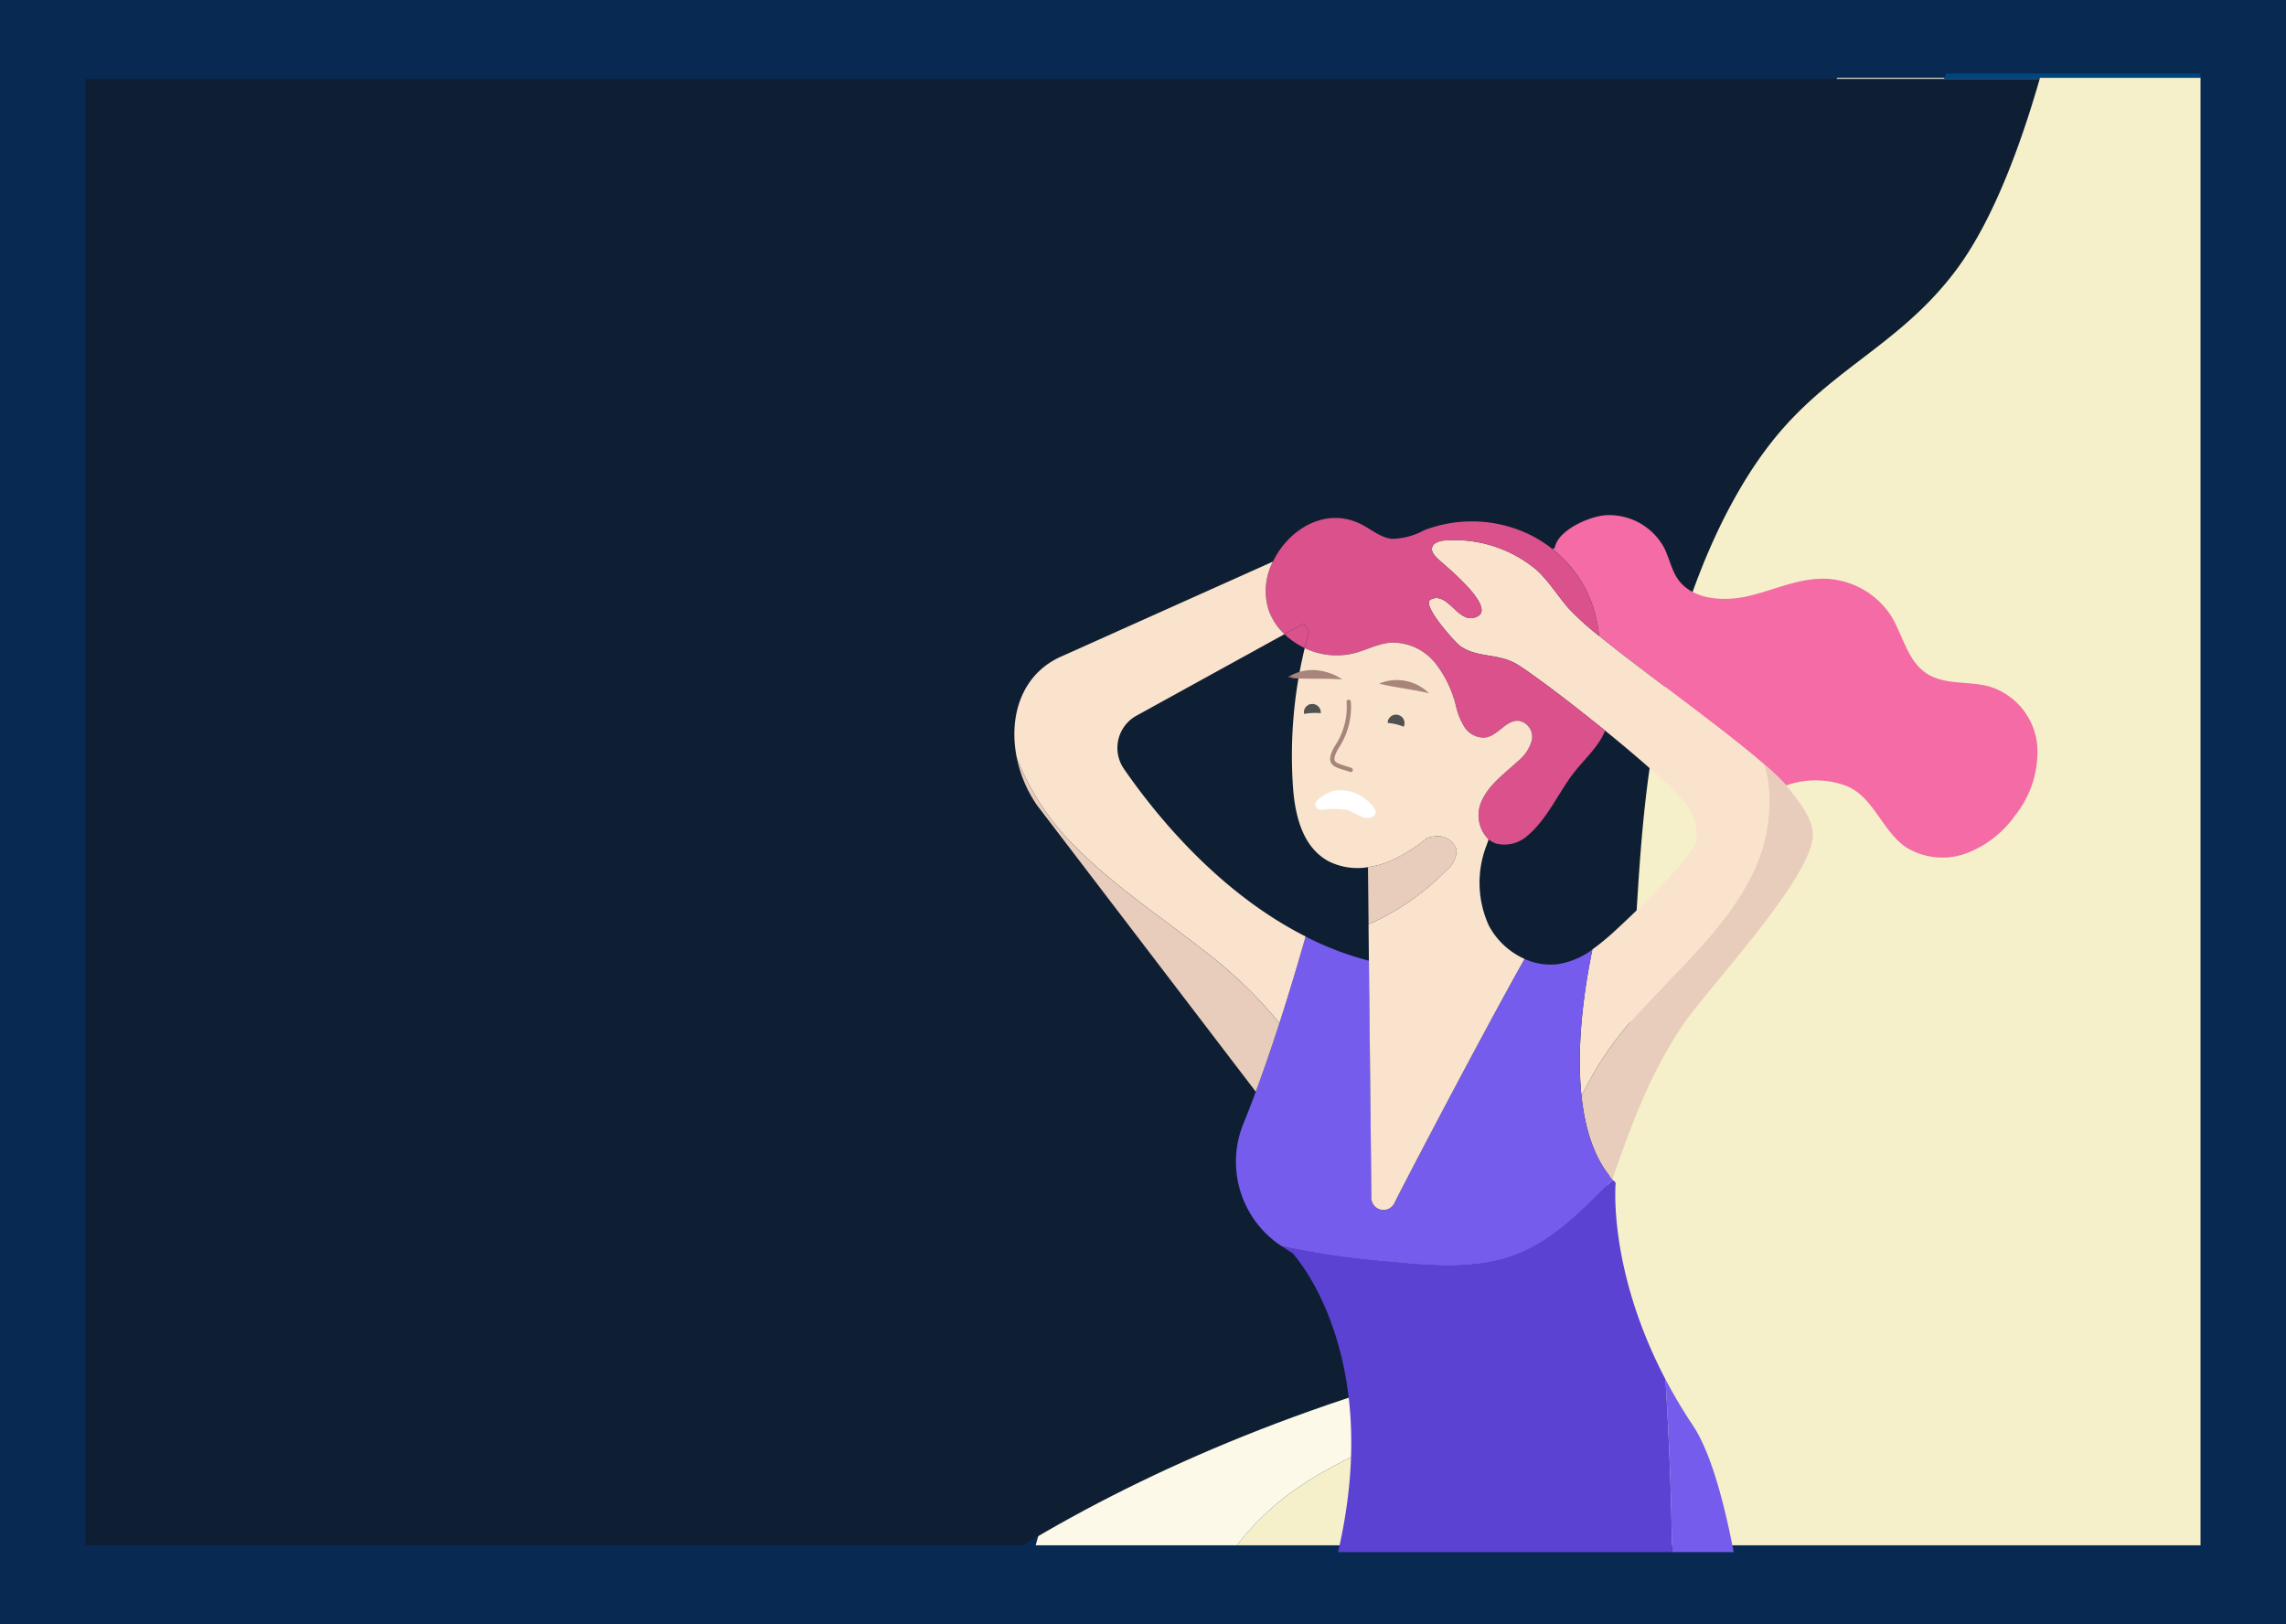 <svg id="_40" data-name="40" xmlns="http://www.w3.org/2000/svg" xmlns:xlink="http://www.w3.org/1999/xlink" width="274.56" height="195.059" viewBox="0 0 274.56 195.059">
  <defs>
    <clipPath id="clip-path">
      <rect id="Rectángulo_401329" data-name="Rectángulo 401329" width="274.56" height="195.059" fill="none"/>
    </clipPath>
  </defs>
  <rect id="Rectángulo_401328" data-name="Rectángulo 401328" width="274.56" height="195.059" fill="#082952"/>
  <g id="Grupo_1099149" data-name="Grupo 1099149">
    <g id="Grupo_1099148" data-name="Grupo 1099148" clip-path="url(#clip-path)">
      <path id="Trazado_875138" data-name="Trazado 875138" d="M175.779,168.243c6.438-4.1,12.809-11,16.362-22.593,4.569-14.9,3.551-33.946,5.66-50.951,2.237-18.035,8.263-34.018,16.274-43.168C220.69,43.976,228.454,41,234.816,32.6c4.246-5.606,7.645-14.321,10.2-23.252h-24.34a32.178,32.178,0,0,1-7.591,7.085c-6.38,4.306-13.112,6.122-19.527,10.2s-12.762,10.959-16.3,22.511C172.7,64,173.715,82.969,171.613,99.913c-2.229,17.969-8.233,33.894-16.215,43.011-6.591,7.527-14.327,10.5-20.665,18.863-4.333,5.719-7.782,14.686-10.345,23.807h24.175a32.269,32.269,0,0,1,7.618-7.111c6.4-4.321,13.16-6.144,19.6-10.24" fill="#fcf9e8"/>
      <path id="Trazado_875139" data-name="Trazado 875139" d="M263.207,9.465H10.267V185.6H122.824c15.161-9.115,35.568-18.076,61.2-23.792,24.289-5.416,52.046-8.569,79.185-12.162Z" fill="#0f1f33"/>
      <path id="Trazado_875140" data-name="Trazado 875140" d="M233.773,8.823c-.1.214-.2.428-.295.642h30.816V8.823Z" fill="#00467d"/>
      <path id="Trazado_875141" data-name="Trazado 875141" d="M234.816,32.6c-6.362,8.4-14.126,11.377-20.741,18.932-8.011,9.15-14.037,25.133-16.273,43.167-2.11,17.006-1.091,36.047-5.66,50.951-3.554,11.594-9.925,18.5-16.363,22.593s-13.2,5.919-19.6,10.241a32.246,32.246,0,0,0-7.619,7.11H264.294V9.348h-19.28C242.461,18.28,239.063,27,234.816,32.6" fill="#f6f0ca"/>
      <path id="Trazado_875142" data-name="Trazado 875142" d="M211.871,91.8c-5.122-4.443-14.379-11-19.808-15.419v-.005a21.649,21.649,0,0,0-.469-2.618,14.79,14.79,0,0,0-4.686-7.445c-.073-.058-.134-.116-.2-.164-.073-.069-.151-.127-.223-.19a.442.442,0,0,1,.245-.142c.352-2.175,4.252-3.842,6.193-3.942a7.524,7.524,0,0,1,6.925,3.868c.658,1.282.9,2.77,1.763,3.936,1.774,2.375,5.451,2.6,8.437,1.895s5.841-2.079,8.916-2.069a9.826,9.826,0,0,1,8.074,4.322c1.551,2.422,2.019,5.667,4.547,7.177,2.182,1.3,5.044.765,7.5,1.493a8.217,8.217,0,0,1,5.58,6.828,12.153,12.153,0,0,1-2.612,8.575,12.637,12.637,0,0,1-5.836,4.565,8.3,8.3,0,0,1-7.337-.734c-2.913-2.026-3.911-6.195-7.293-7.4a10.492,10.492,0,0,0-7.041,0,28.555,28.555,0,0,0-2.673-2.538" fill="#f46ba5"/>
      <path id="Trazado_875143" data-name="Trazado 875143" d="M217.735,100.186c.167,4.992-12.722,18.633-15.556,22.839-4.1,6.078-6.266,12.163-8.52,18.606-2.221-2.5-3.3-6.111-3.711-9.979a39.948,39.948,0,0,1,7.237-10.4c4.687-5.129,10.06-9.888,13.146-16.01a19.833,19.833,0,0,0,2.142-10.1,14.487,14.487,0,0,0-.6-3.335,28.68,28.68,0,0,1,2.673,2.538c.178.2.334.391.468.565,1.216,1.609,2.651,3.309,2.723,5.282" fill="#e9cdbc"/>
      <path id="Trazado_875144" data-name="Trazado 875144" d="M208.225,186.414c-1.33-6.9-2.937-12.254-4.885-15.19a62.091,62.091,0,0,1-3.309-5.572l-.005,0q.663,10.369.793,20.767Z" fill="#755ced"/>
      <path id="Trazado_875145" data-name="Trazado 875145" d="M212.474,95.136a19.834,19.834,0,0,1-2.143,10.1c-3.085,6.122-8.458,10.881-13.145,16.01a39.924,39.924,0,0,0-7.237,10.4c-.692-6.453.48-13.635,1.306-17.619a29.263,29.263,0,0,0,2.951-2.454c2.1-1.926,9.207-8.717,9.519-10.633a6.1,6.1,0,0,0-1.478-4.628c-1.479-1.852-5.424-5.282-9.469-8.57-1.122-.9-2.243-1.794-3.325-2.643-1.948-1.525-3.761-2.887-5.151-3.884-.909-.655-1.635-1.151-2.1-1.43-2.321-1.393-4.977-.707-6.991-2.327-.469-.386-4.6-4.871-3.365-5.467,1.987-.961,3.153,2.623,5.1,2.216,3.532-.739-3.381-6.248-4.274-7.108-.39-.38-.82-.865-.664-1.377s.8-.723,1.356-.8A15.369,15.369,0,0,1,184.492,68.4c.184.164.368.343.541.517,1.233,1.283,2.193,2.792,3.354,4.137a32.092,32.092,0,0,0,3.677,3.32v.005c5.429,4.417,14.685,10.976,19.807,15.419a14.488,14.488,0,0,1,.6,3.335" fill="#fae3cd"/>
      <path id="Trazado_875146" data-name="Trazado 875146" d="M160.706,186.414h40.113q-.138-10.392-.794-20.767c-6.957-13.3-5.976-23.593-5.976-23.593-.111-.122-.223-.243-.335-.359-.043.042-.082.084-.127.127-3.476,3.424-6.853,7.044-11.4,8.817-4.827,1.884-10.273,1.4-15.468.882a97.959,97.959,0,0,1-12.788-1.863c.407.279.832.554,1.283.823,0,0,11.113,11.739,5.491,35.933" fill="#5b42d3"/>
      <path id="Trazado_875147" data-name="Trazado 875147" d="M150.824,131.12c1-2.686,1.964-5.515,2.84-8.232v0c1.289-4.006,2.388-7.742,3.147-10.4a37.6,37.6,0,0,0,7.611,2.9l.295,28.59a1.456,1.456,0,0,0,2.745.565c1.289-2.628,10.87-20.886,15.651-29.366h.006a7.482,7.482,0,0,0,4.123.6,9.41,9.41,0,0,0,4.012-1.731c-.826,3.984-2,11.166-1.306,17.62.408,3.868,1.49,7.477,3.711,9.979l-.067.179s0,0-.006.01c-3.476,3.425-6.852,7.045-11.4,8.818-4.826,1.884-10.272,1.4-15.467.881a97.764,97.764,0,0,1-12.788-1.862c0-.005-.006-.005-.006-.005-.061-.038-.117-.08-.178-.122a12.11,12.11,0,0,1-4.414-14.57c.5-1.224,1-2.511,1.49-3.841" fill="#755ced"/>
      <path id="Trazado_875148" data-name="Trazado 875148" d="M178.795,100.825a4.1,4.1,0,0,1-.781-4.744c.887-1.894,2.717-3.2,4.285-4.654a4.882,4.882,0,0,0,1.691-2.533,1.964,1.964,0,0,0-1.518-2.317c-1.534-.184-2.472,1.715-3.989,1.99a2.727,2.727,0,0,1-2.556-1.2,8.088,8.088,0,0,1-1.077-2.649,13.432,13.432,0,0,0-2.511-5.135,6.579,6.579,0,0,0-5.211-2.406c-1.573.1-2.991.9-4.52,1.288a8.843,8.843,0,0,1-5.9-.628c.151-.655.324-1.3.5-1.947l-.613-1-2.327,1.282a7.412,7.412,0,0,1-1.886-2.855,7.661,7.661,0,0,1,.5-5.857v0c1.841-3.837,6.283-6.675,10.607-4.491,1.222.612,2.3,1.594,3.672,1.747a8.237,8.237,0,0,0,3.855-1.019,15.953,15.953,0,0,1,12.738.528,14.617,14.617,0,0,1,2.729,1.741c.072.064.151.122.223.19.067.048.128.106.2.164A14.8,14.8,0,0,1,191.6,73.76a22.03,22.03,0,0,1,.469,2.617,32.314,32.314,0,0,1-3.678-3.319c-1.16-1.346-2.12-2.855-3.353-4.137-.173-.174-.357-.354-.541-.517a15.365,15.365,0,0,0-11.126-3.478c-.558.079-1.205.29-1.356.8s.274,1,.664,1.378c.893.86,7.806,6.369,4.274,7.108-1.947.406-3.113-3.177-5.1-2.217-1.233.6,2.9,5.082,3.365,5.467,2.014,1.62,4.67.934,6.991,2.327.463.28,1.189.776,2.1,1.43,1.389,1,3.2,2.359,5.15,3.884,1.083.85,2.2,1.741,3.326,2.644-.882,2.169-2.79,3.652-4.207,5.662-1.6,2.264-2.9,5.061-5.061,6.907a4.128,4.128,0,0,1-3.761,1.014,2.631,2.631,0,0,1-.954-.507" fill="#da518b"/>
      <path id="Trazado_875149" data-name="Trazado 875149" d="M171.391,100.656a19.128,19.128,0,0,1-4.48,2.781,10.42,10.42,0,0,1-2.606.712,7.708,7.708,0,0,1-4.737-.712c-3.17-1.71-4.045-5.583-4.28-9a54.849,54.849,0,0,1,1.417-16.6,8.846,8.846,0,0,0,5.9.629c1.529-.391,2.946-1.188,4.519-1.288a6.579,6.579,0,0,1,5.212,2.406,13.446,13.446,0,0,1,2.511,5.135,8.117,8.117,0,0,0,1.076,2.649,2.728,2.728,0,0,0,2.556,1.2c1.517-.275,2.455-2.175,3.989-1.99a1.964,1.964,0,0,1,1.518,2.317,4.876,4.876,0,0,1-1.691,2.533c-1.568,1.451-3.4,2.759-4.285,4.654a4.1,4.1,0,0,0,.781,4.744c-.083.227-.167.459-.245.691a12.4,12.4,0,0,0,.262,9.625,9.014,9.014,0,0,0,4.3,4.026c-4.782,8.48-14.362,26.739-15.651,29.366a1.456,1.456,0,0,1-2.745-.564l-.3-28.59-.045-4.364a30.007,30.007,0,0,0,9.4-6.533,3.03,3.03,0,0,0,1.16-2.481,2.363,2.363,0,0,0-2.566-1.551,4.018,4.018,0,0,0-.977.206" fill="#fae3cd"/>
      <path id="Trazado_875150" data-name="Trazado 875150" d="M174.934,102a3.025,3.025,0,0,1-1.161,2.48,29.97,29.97,0,0,1-9.4,6.533l-.072-6.865a10.4,10.4,0,0,0,2.605-.713,19.077,19.077,0,0,0,4.481-2.78,4.02,4.02,0,0,1,.976-.206A2.363,2.363,0,0,1,174.934,102" fill="#e9cdbc"/>
      <path id="Trazado_875151" data-name="Trazado 875151" d="M156.594,74.889l.614,1c-.179.643-.353,1.292-.5,1.947a9.286,9.286,0,0,1-2.437-1.668Z" fill="#da518b"/>
      <path id="Trazado_875152" data-name="Trazado 875152" d="M156.811,112.481c-.759,2.66-1.858,6.4-3.147,10.4a53.192,53.192,0,0,0-9.05-8.7c-5.167-4.069-10.735-7.721-15.322-12.359a30.583,30.583,0,0,1-7.159-10.77c-1.021-4.918.5-10.037,5.285-12.185l25.465-11.414a7.663,7.663,0,0,0-.5,5.858,7.42,7.42,0,0,0,1.886,2.855l-17.721,9.762a4.419,4.419,0,0,0-1.568,6.4c3.716,5.393,11.276,14.807,21.833,20.147" fill="#fae3cd"/>
      <path id="Trazado_875153" data-name="Trazado 875153" d="M153.664,122.882v0c-.876,2.718-1.841,5.546-2.84,8.232L124.549,96.708a15.392,15.392,0,0,1-2.416-5.651,30.583,30.583,0,0,0,7.159,10.77c4.586,4.638,10.155,8.29,15.322,12.359a53.192,53.192,0,0,1,9.05,8.7" fill="#e9cdbc"/>
      <path id="Trazado_875154" data-name="Trazado 875154" d="M158.082,96.985a.513.513,0,0,1-.049-.081c-.393-.823,1.519-1.768,2.1-1.906a4.671,4.671,0,0,1,3.552.748c.6.393,2.552,1.993.872,2.457-.869.239-1.969-.7-2.758-.919a10.143,10.143,0,0,0-3.081-.021.782.782,0,0,1-.639-.278" fill="#fff"/>
      <path id="Trazado_875155" data-name="Trazado 875155" d="M161.986,84.285a8.644,8.644,0,0,1-1.463,5.479c-1.19,2.124-.158,2.069,1.7,2.7" fill="none" stroke="#a8857b" stroke-linecap="round" stroke-linejoin="round" stroke-width="0.517"/>
      <path id="Trazado_875156" data-name="Trazado 875156" d="M168.316,87.178a6.372,6.372,0,0,0-1.647-.35.986.986,0,0,1,.611-.917,1.023,1.023,0,0,1,1.33.538.985.985,0,0,1-.031.846,2.326,2.326,0,0,0-.263-.117" fill="#515151"/>
      <path id="Trazado_875157" data-name="Trazado 875157" d="M158.626,85.653a7.36,7.36,0,0,0-1.994.092.968.968,0,0,1-.024-.27,1,1,0,0,1,1.082-.923,1.014,1.014,0,0,1,.941,1.074l0,.027" fill="#515151"/>
      <path id="Trazado_875158" data-name="Trazado 875158" d="M160.808,81.49a5.485,5.485,0,0,0-6.1-.171c2.116.166,3.987.006,6.1.171" fill="#a8857b"/>
      <path id="Trazado_875159" data-name="Trazado 875159" d="M161.208,81.605a5.485,5.485,0,0,0-6.1-.171c2.117.166,3.987.006,6.1.171" fill="#a8857b"/>
      <path id="Trazado_875160" data-name="Trazado 875160" d="M171.627,83.27a5.455,5.455,0,0,0-5.982-1.162c2.055.508,3.927.654,5.982,1.162" fill="#a8857b"/>
    </g>
  </g>
</svg>
